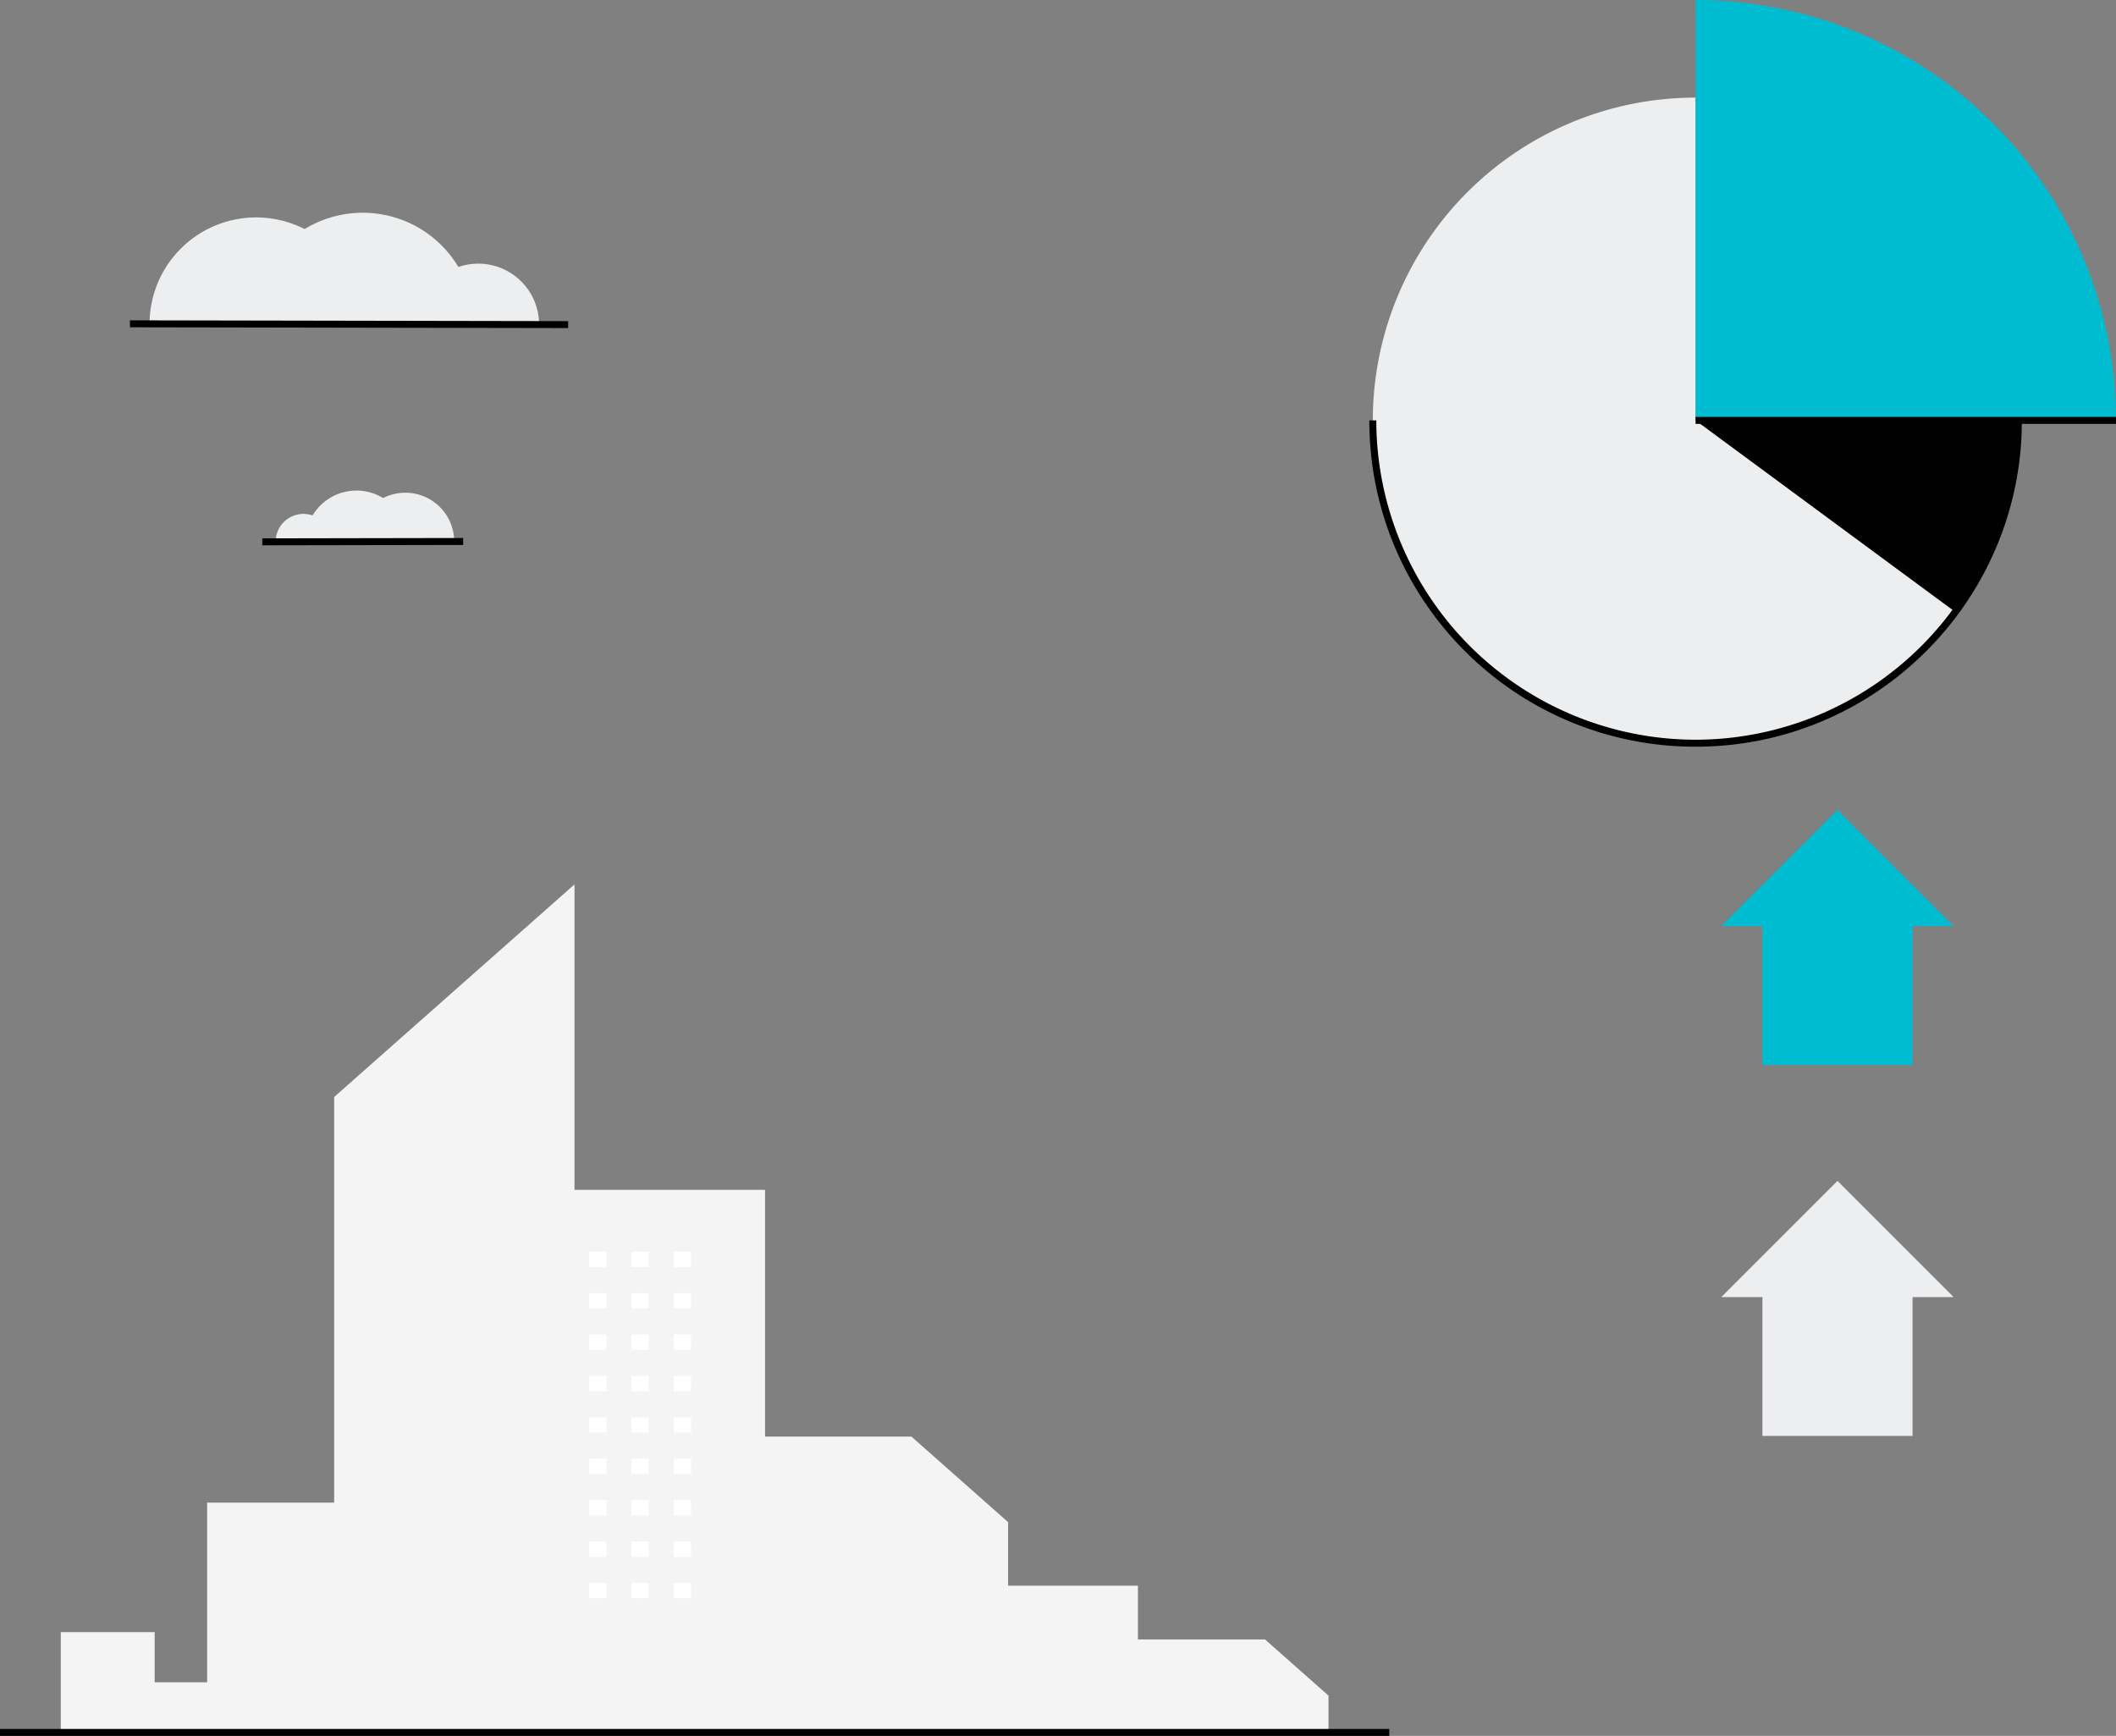 <svg xmlns="http://www.w3.org/2000/svg" width="456.106" height="374.171" viewBox="0 0 456.106 374.171"><rect x="0" y="0" width="456.106" height="374.171" fill="#808080" stroke="none"/><g transform="translate(-828 -486)"><path d="M259.569,162.743H232.184V151.156H204.2V137.463l-20.837-18.434H151.812V65.835H110.734V0l-51.8,45.821v87.428H31.553v38.728H20.241V161.163H0V182.79H273.262v-7.934l-13.693-12.114Z" transform="translate(841.098 676.63)" fill="#f4f4f4"/><rect width="3.741" height="3.31" transform="translate(954.998 755.791)" fill="#fff"/><rect width="3.741" height="3.31" transform="translate(964.102 755.791)" fill="#fff"/><rect width="3.741" height="3.31" transform="translate(973.207 755.791)" fill="#fff"/><rect width="3.741" height="3.31" transform="translate(954.998 764.715)" fill="#fff"/><rect width="3.741" height="3.31" transform="translate(964.102 764.715)" fill="#fff"/><rect width="3.741" height="3.31" transform="translate(973.207 764.715)" fill="#fff"/><rect width="3.741" height="3.31" transform="translate(954.998 773.64)" fill="#fff"/><rect width="3.741" height="3.31" transform="translate(964.102 773.64)" fill="#fff"/><rect width="3.741" height="3.31" transform="translate(973.207 773.64)" fill="#fff"/><rect width="3.741" height="3.31" transform="translate(954.998 782.564)" fill="#fff"/><rect width="3.741" height="3.31" transform="translate(964.102 782.564)" fill="#fff"/><rect width="3.741" height="3.31" transform="translate(973.207 782.564)" fill="#fff"/><rect width="3.741" height="3.31" transform="translate(954.998 791.488)" fill="#fff"/><rect width="3.741" height="3.31" transform="translate(964.102 791.488)" fill="#fff"/><rect width="3.741" height="3.31" transform="translate(973.207 791.488)" fill="#fff"/><rect width="3.741" height="3.31" transform="translate(954.998 800.412)" fill="#fff"/><rect width="3.741" height="3.31" transform="translate(964.102 800.412)" fill="#fff"/><rect width="3.741" height="3.31" transform="translate(973.207 800.412)" fill="#fff"/><rect width="3.741" height="3.31" transform="translate(954.998 809.337)" fill="#fff"/><rect width="3.741" height="3.31" transform="translate(964.102 809.337)" fill="#fff"/><rect width="3.741" height="3.31" transform="translate(973.207 809.337)" fill="#fff"/><rect width="3.741" height="3.31" transform="translate(954.998 818.261)" fill="#fff"/><rect width="3.741" height="3.31" transform="translate(964.102 818.261)" fill="#fff"/><rect width="3.741" height="3.31" transform="translate(973.207 818.261)" fill="#fff"/><rect width="3.741" height="3.31" transform="translate(954.998 827.185)" fill="#fff"/><rect width="3.741" height="3.31" transform="translate(964.102 827.185)" fill="#fff"/><rect width="3.741" height="3.31" transform="translate(973.207 827.185)" fill="#fff"/><path d="M299.458,1.225H0v-1.5H299.458Z" transform="translate(828 858.946)"/><path d="M69.576,0a69.576,69.576,0,1,0,69.576,69.576H69.576Z" transform="translate(1123.912 507.042)" fill="#edeeef"/><path d="M69.576,70.326A69.886,69.886,0,0,1,42.2,64.8a70.333,70.333,0,0,1-11.946-6.484,70.827,70.827,0,0,1-10.408-8.587A70.827,70.827,0,0,1,11.261,39.32,70.336,70.336,0,0,1,4.777,27.374,69.886,69.886,0,0,1-.75,0H.75A68.9,68.9,0,0,0,69.576,68.826,68.9,68.9,0,0,0,138.4,0h1.5a69.886,69.886,0,0,1-5.527,27.374,70.336,70.336,0,0,1-6.484,11.946A70.827,70.827,0,0,1,119.3,49.728,70.827,70.827,0,0,1,108.9,58.315,70.334,70.334,0,0,1,96.95,64.8,69.886,69.886,0,0,1,69.576,70.326Z" transform="translate(1123.912 576.618)"/><path d="M69.576,0H0L56,41.3A69.26,69.26,0,0,0,69.576,0Z" transform="translate(1193.488 576.618)"/><path d="M0,0V90.618H90.618A90.619,90.619,0,0,0,64.076,26.54,90.618,90.618,0,0,0,0,0Z" transform="translate(1193.488 486)" fill="#00bcd0"/><path d="M90.618,1.225H0v-1.5H90.618Z" transform="translate(1193.488 576.143)"/><rect width="32.358" height="32.358" transform="translate(1240.25 715.549) rotate(180)" fill="#00bcd0"/><path d="M50.1,25.051,25.051,0,0,25.051Z" transform="translate(1199.02 660.579)" fill="#00bcd0"/><rect width="32.358" height="32.358" transform="translate(1240.25 795.51) rotate(180)" fill="#edeeef"/><path d="M50.1,25.051,25.051,0,0,25.051Z" transform="translate(1199.02 740.54)" fill="#edeeef"/><path d="M23.018,0A22.977,22.977,0,0,0,0,22.936l45.955.082A22.977,22.977,0,0,0,23.018,0Z" transform="translate(860.234 532.865)" fill="#edeeef"/><path d="M13.123,0A13.1,13.1,0,0,0,0,13.077l26.2.047A13.1,13.1,0,0,0,13.123,0Z" transform="translate(917.995 542.827)" fill="#edeeef"/><path d="M24.07,0A24.028,24.028,0,0,0,0,23.985l48.055.085A24.028,24.028,0,0,0,24.07,0Z" transform="translate(882.161 531.855)" fill="#edeeef"/><path d="M94.451,1.25,0,1.079l0-1.5L94.453-.25Z" transform="translate(856.012 555.465)"/><path d="M10.515,0A10.533,10.533,0,0,1,21.067,10.515L0,10.552A10.533,10.533,0,0,1,10.515,0Z" transform="translate(904.836 592.203)" fill="#edeeef"/><path d="M5.995,0a6.005,6.005,0,0,1,6.016,6L0,6.016A6.005,6.005,0,0,1,6,0Z" transform="translate(887.413 596.77)" fill="#edeeef"/><path d="M11,0A11.015,11.015,0,0,1,22.03,11L0,11.034A11.015,11.015,0,0,1,11,0Z" transform="translate(893.821 591.74)" fill="#edeeef"/><path d="M0,1.235l0-1.5L43.3-.342l0,1.5Z" transform="translate(884.539 602.306)"/></g></svg>